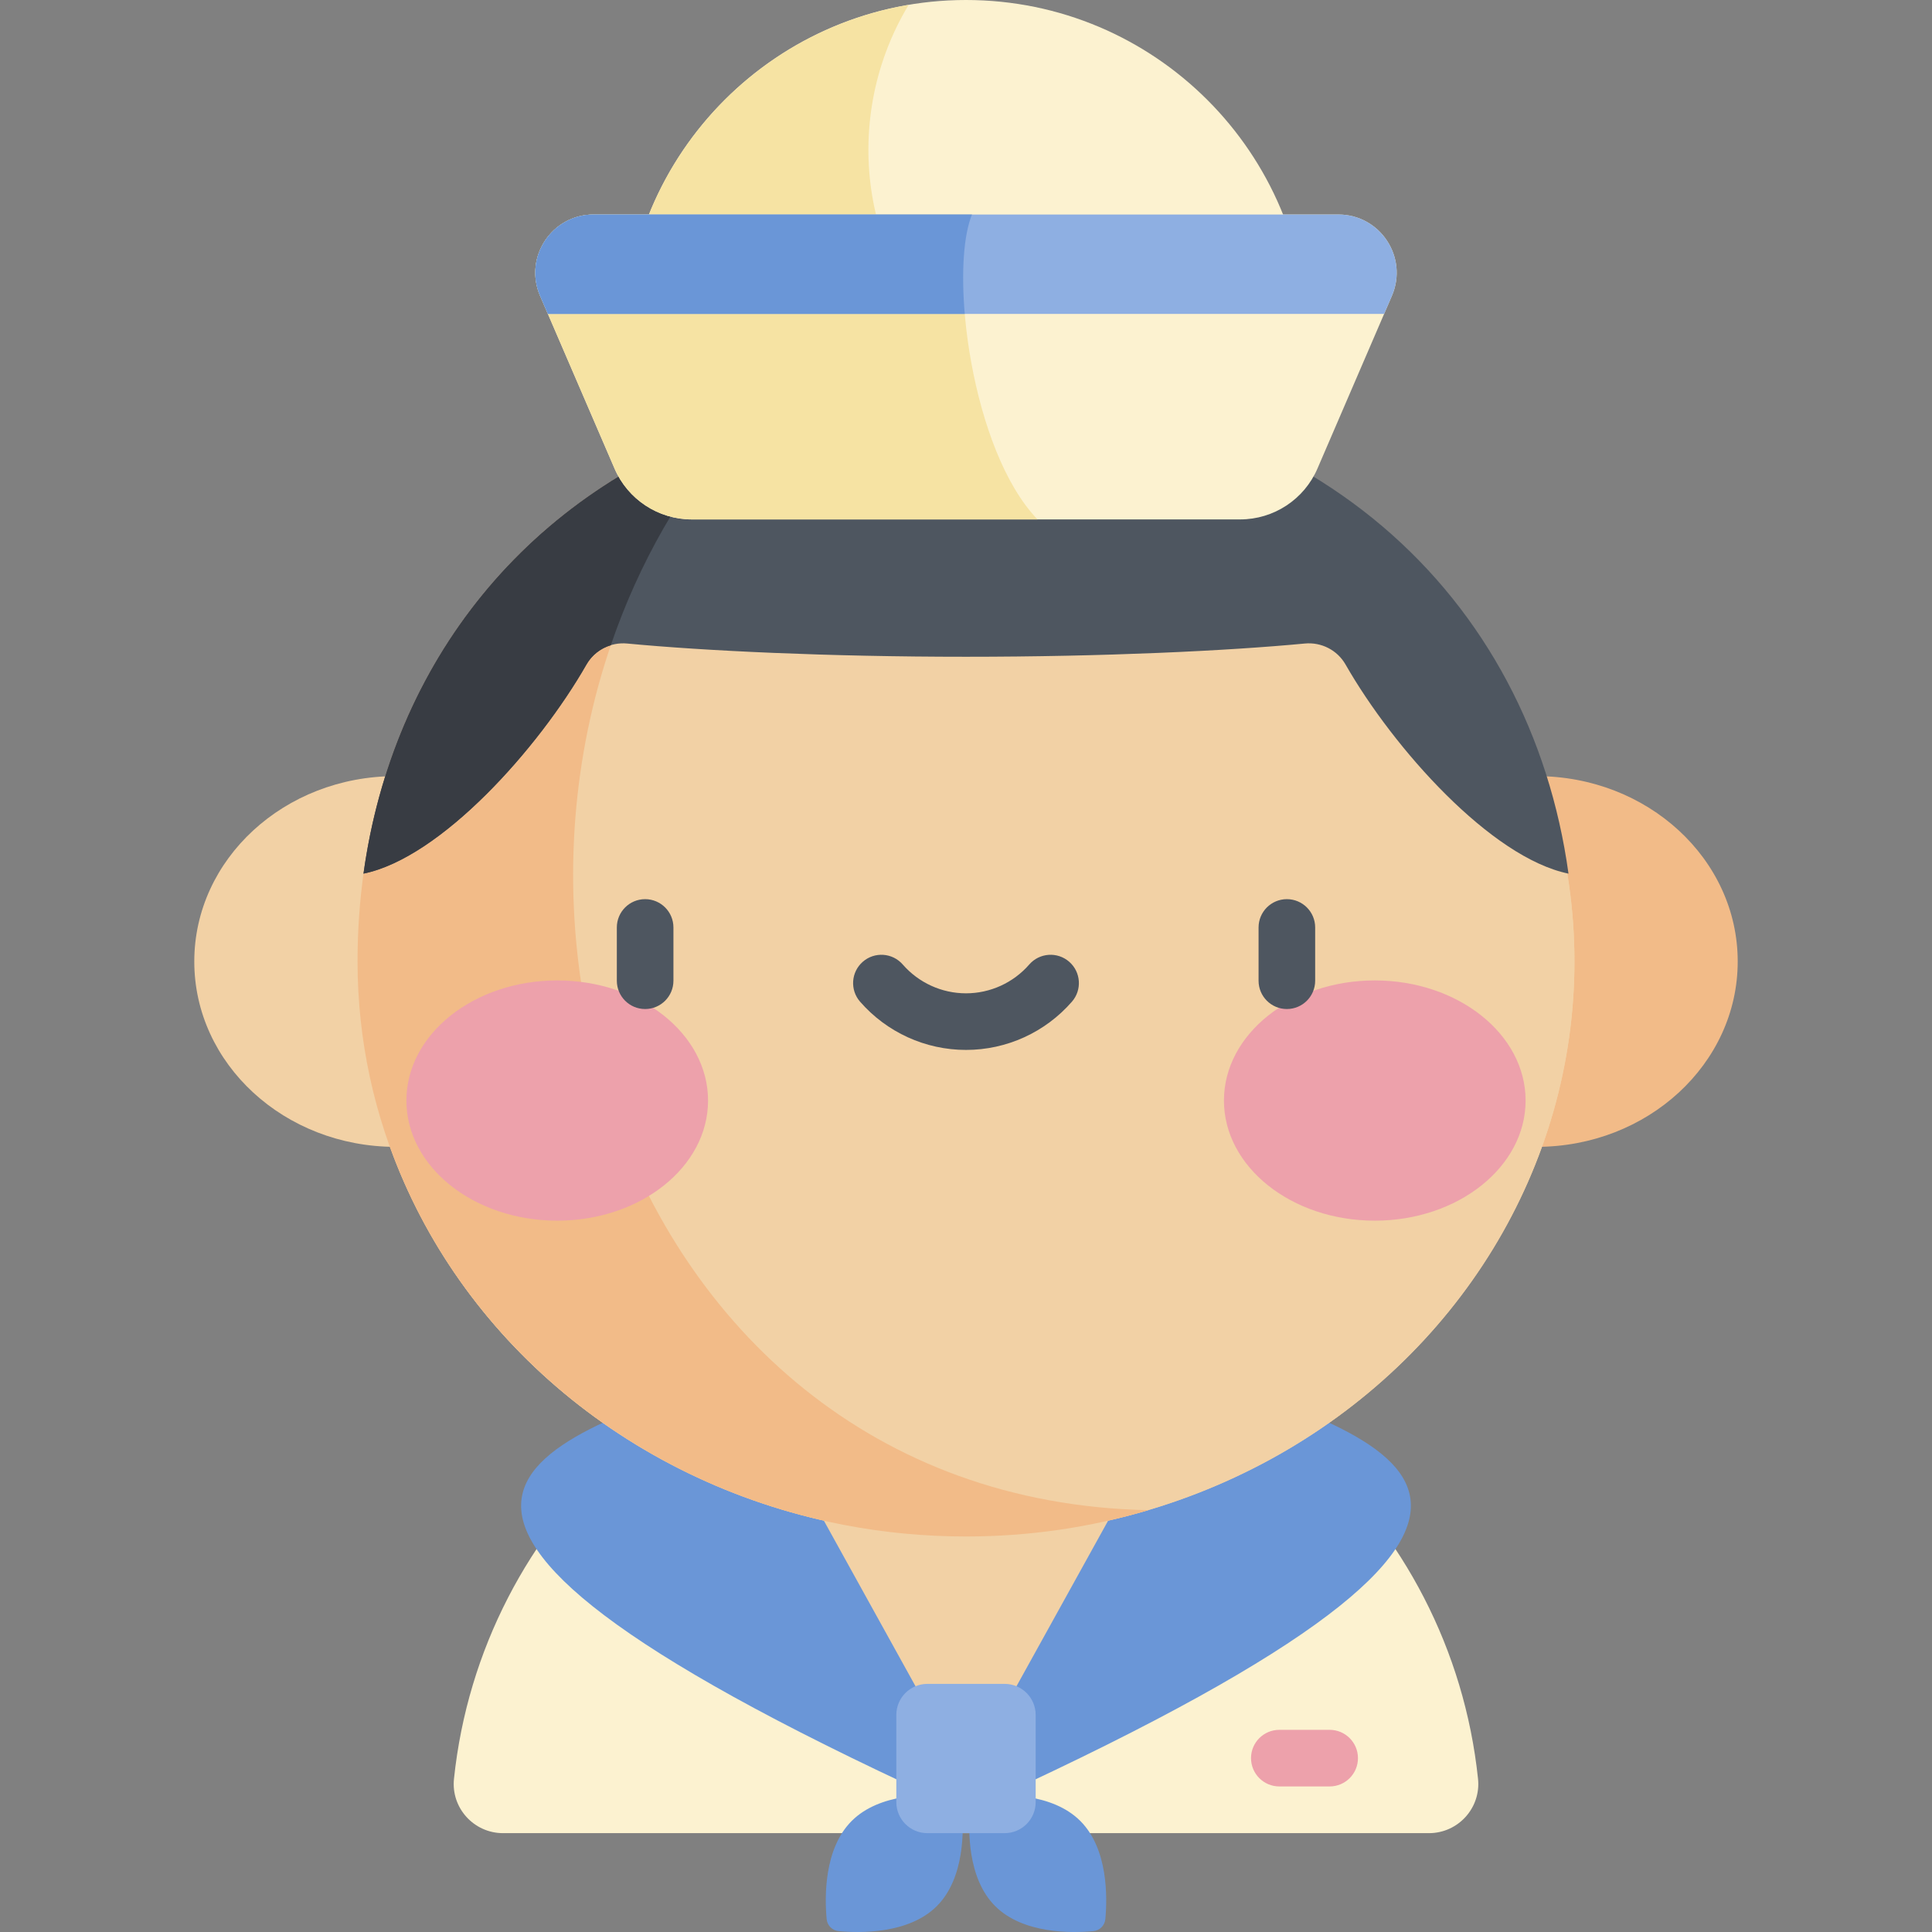 <svg id="Capa_1" enable-background="new 0 0 512 512" height="512" viewBox="0 0 512 512" width="512" xmlns="http://www.w3.org/2000/svg"><rect x="0" y="0" width="512" height="512" fill="#808080" stroke="none"/><path d="m378.685 485.805c7.738 0 13.814-6.693 13.008-14.389-7.19-68.592-65.198-122.053-135.693-122.053s-128.503 53.462-135.692 122.053c-.807 7.696 5.269 14.389 13.007 14.389z" fill="#fcf2d0"/><path d="m274.919 467.377h-37.838l-30.286-77.082h98.41z" fill="#f2d1a5"/><path d="m352.375 473.425h-13.341c-4.142 0-7.5-3.358-7.5-7.5s3.358-7.5 7.5-7.5h13.341c4.142 0 7.5 3.358 7.5 7.5s-3.358 7.5-7.5 7.5z" fill="#eda1ab"/><path d="m248.39 457.297-52.132-94.189c-51.585 19.011-120.57 34.17 52.132 113.47z" fill="#6a96d7"/><path d="m263.61 457.297 52.132-94.189c51.585 19.011 120.57 34.17-52.132 113.47z" fill="#6a96d7"/><path d="m346.492 90.492c0-49.977-40.515-90.492-90.492-90.492s-90.492 40.515-90.492 90.492z" fill="#fcf2d0"/><path d="m240.795 1.297c-42.734 7.234-75.287 44.402-75.287 89.195h87.668c-22.781-16.559-31.879-56.818-12.381-89.195z" fill="#f6e3a3"/><ellipse cx="104.823" cy="254.807" fill="#f2d1a5" rx="53.336" ry="49.121"/><ellipse cx="407.177" cy="254.807" fill="#f2bb88" rx="53.336" ry="49.121"/><ellipse cx="256" cy="254.807" fill="#f2d1a5" rx="161.248" ry="152.379"/><ellipse cx="256" cy="254.807" fill="#f2d1a5" rx="161.248" ry="152.379"/><path d="m304.351 400.212c-146.15-2.985-197.909-187.093-108.09-288.722-64.651 21.22-101.508 77.374-101.508 143.317 0 84.157 72.193 152.379 161.248 152.379 16.845 0 33.085-2.445 48.35-6.974z" fill="#f2bb88"/><ellipse cx="147.671" cy="291.656" fill="#eda1ab" rx="39.971" ry="31.831"/><ellipse cx="364.329" cy="291.656" fill="#eda1ab" rx="39.971" ry="31.831"/><g fill="#4e5660"><path d="m170.966 267.402c-4.142 0-7.5-3.358-7.5-7.5v-14.115c0-4.142 3.358-7.5 7.5-7.5s7.5 3.358 7.5 7.5v14.115c0 4.142-3.358 7.5-7.5 7.5z"/><path d="m341.034 267.402c-4.142 0-7.5-3.358-7.5-7.5v-14.115c0-4.142 3.358-7.5 7.5-7.5s7.5 3.358 7.5 7.5v14.115c0 4.142-3.358 7.5-7.5 7.5z"/><path d="m256 278.241c-10.76 0-20.992-4.66-28.073-12.786-2.721-3.123-2.396-7.86.727-10.582 3.122-2.721 7.86-2.396 10.581.727 4.232 4.856 10.342 7.641 16.764 7.641s12.533-2.785 16.764-7.641c2.721-3.123 7.459-3.448 10.582-.727s3.448 7.459.727 10.582c-7.08 8.126-17.312 12.786-28.072 12.786z"/><path d="m415.668 231.52c-10.081-73.103-67.966-129.092-159.668-129.092s-149.587 55.989-159.668 129.092c20.5-4.198 46.352-33.135 59.088-55.419 2.184-3.822 6.413-5.976 10.796-5.559 20.54 1.953 53.227 3.507 89.785 3.507s69.245-1.555 89.785-3.507c4.382-.417 8.611 1.737 10.796 5.559 12.735 22.284 38.586 51.221 59.086 55.419z"/></g><path d="m155.419 176.1c1.44-2.519 3.775-4.292 6.45-5.104 7.299-21.418 18.675-41.723 34.389-59.504-56.886 18.673-92.254 64.39-99.926 120.026 20.5-4.196 46.351-33.134 59.087-55.418z" fill="#383c43"/><path d="m354.682 56.848h-197.364c-11.102 0-18.578 11.363-14.184 21.559l19.723 45.76c3.527 8.183 11.584 13.484 20.495 13.484h145.296c8.911 0 16.968-5.301 20.495-13.484l19.723-45.76c4.395-10.195-3.081-21.559-14.184-21.559z" fill="#fcf2d0"/><path d="m257.584 56.848h-100.266c-11.102 0-18.578 11.363-14.184 21.559l19.723 45.76c3.527 8.183 11.584 13.484 20.495 13.484h91.605c-17.55-18.231-23.498-65.74-17.373-80.803z" fill="#f6e3a3"/><path d="m354.682 56.848h-197.364c-11.102 0-18.578 11.363-14.184 21.559l2.06 4.78h221.613l2.06-4.78c4.394-10.195-3.082-21.559-14.185-21.559z" fill="#8eafe2"/><path d="m257.584 56.848h-100.266c-11.102 0-18.578 11.363-14.184 21.559l2.06 4.78h110.474c-.944-11.095-.311-20.861 1.916-26.339z" fill="#6a96d7"/><path d="m248.274 505.133c-7.405 7.405-20.315 7.166-26.01 6.638-1.698-.157-3.034-1.494-3.192-3.192-.528-5.695-.768-18.604 6.638-26.01 7.405-7.405 20.315-7.166 26.01-6.638 1.698.158 3.035 1.494 3.192 3.192.528 5.695.768 18.605-6.638 26.01z" fill="#6a96d7"/><path d="m263.726 505.133c7.405 7.405 20.315 7.166 26.01 6.638 1.698-.157 3.034-1.494 3.192-3.192.528-5.695.768-18.604-6.638-26.01-7.405-7.405-20.315-7.166-26.01-6.638-1.698.158-3.035 1.494-3.192 3.192-.528 5.695-.768 18.605 6.638 26.01z" fill="#6a96d7"/><path d="m266.236 446.246h-20.472c-4.544 0-8.228 3.684-8.228 8.228v23.103c0 4.544 3.684 8.228 8.228 8.228h20.472c4.544 0 8.228-3.684 8.228-8.228v-23.103c0-4.544-3.684-8.228-8.228-8.228z" fill="#8eafe2"/></svg>